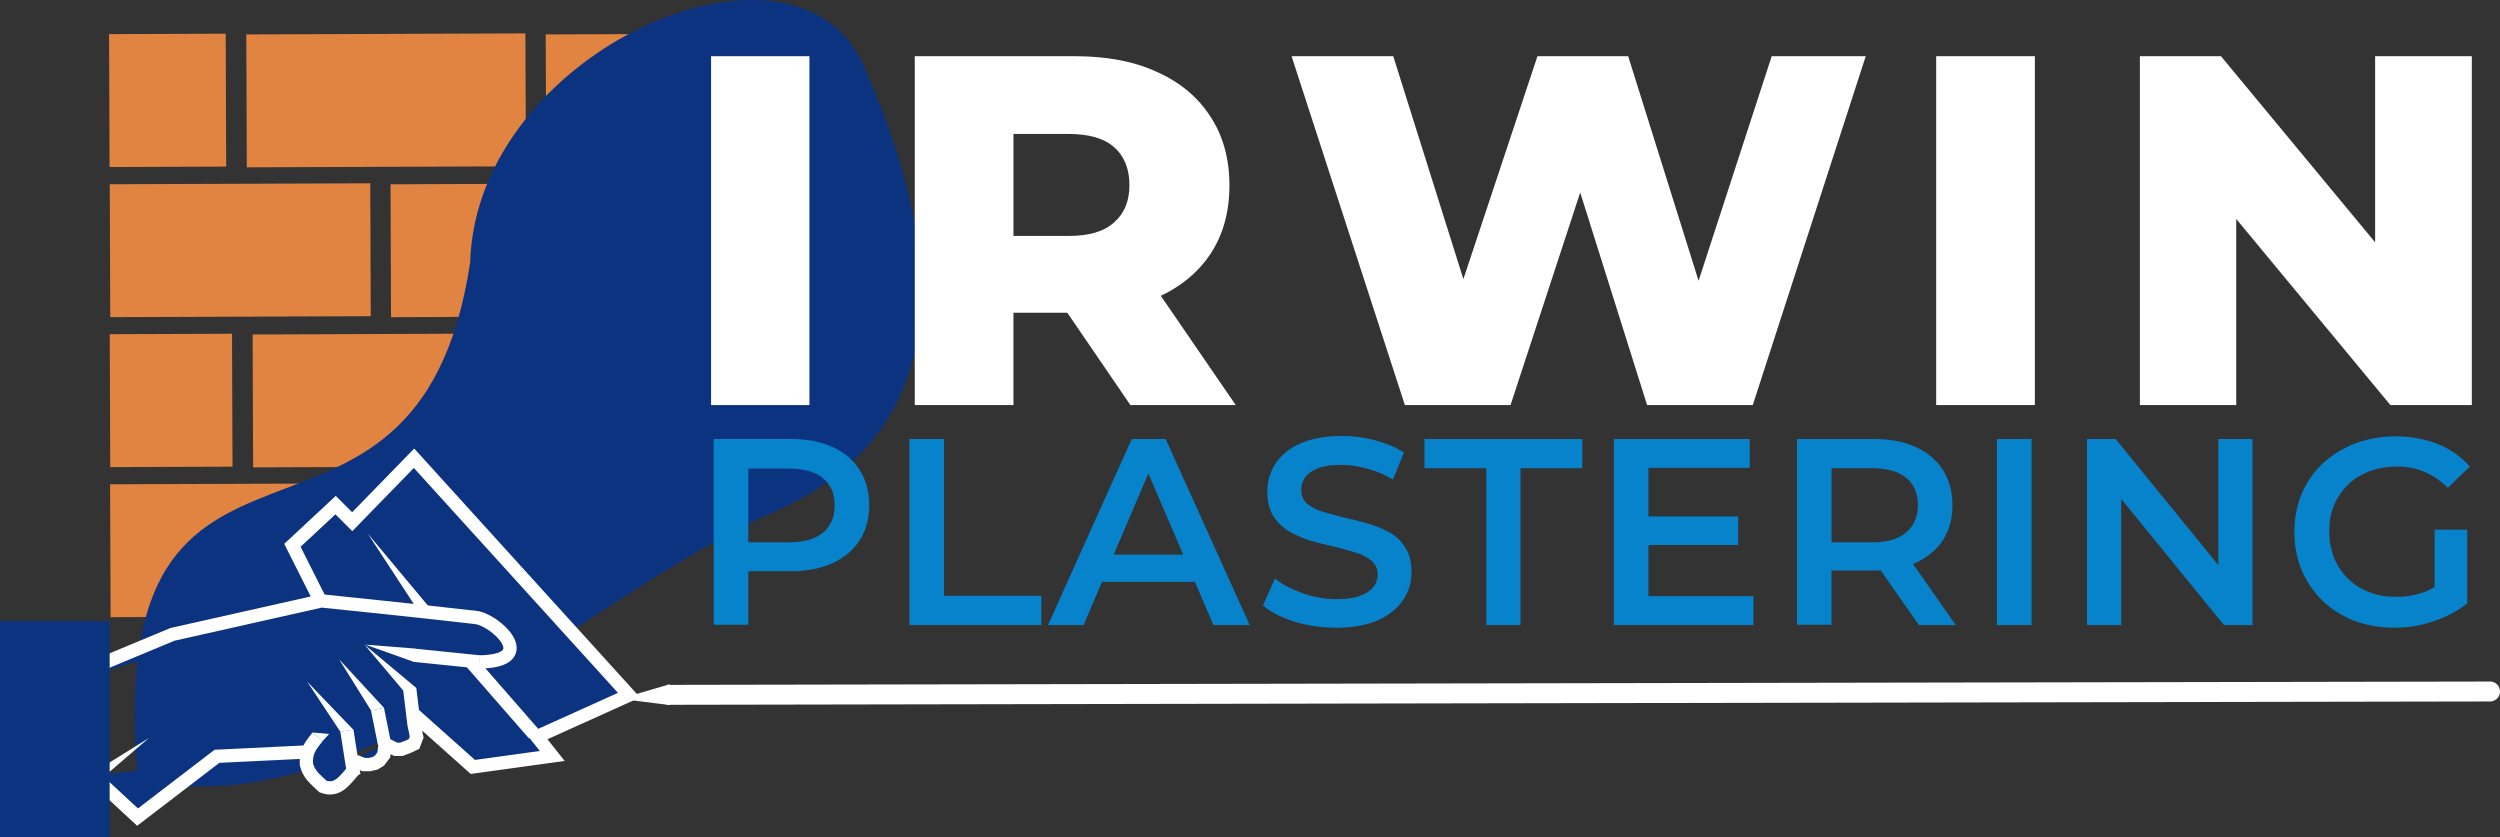 <?xml version="1.0" encoding="UTF-8"?>
<svg id="Layer_1" data-name="Layer 1" xmlns="http://www.w3.org/2000/svg" viewBox="0 0 752.38 251.91">
  <rect x="0" y="0" width="752.38" height="251.91" fill="#333333" stroke="none"/>
  <defs>
    <style>
      .cls-1, .cls-2, .cls-3 {
        fill: #fff;
      }

      .cls-4 {
        fill: #e18341;
      }

      .cls-5 {
        fill: #0683cb;
      }

      .cls-6, .cls-7 {
        fill: #0c337f;
      }

      .cls-8 {
        fill: none;
      }

      .cls-8, .cls-2, .cls-3, .cls-7 {
        stroke: #fff;
      }

      .cls-8, .cls-3, .cls-7 {
        stroke-width: 4px;
      }

      .cls-2 {
        stroke-miterlimit: 10;
      }
    </style>
  </defs>
  <rect class="cls-4" x="33.1" y="100.51" width="36.8" height="40" transform="translate(-.44 .19) rotate(-.21)"/>
  <rect class="cls-4" x="76.1" y="100.51" width="84" height="40" transform="translate(-.44 .43) rotate(-.21)"/>
  <rect class="cls-4" x="33.2" y="145.61" width="77.6" height="40" transform="translate(-.6 .26) rotate(-.21)"/>
  <rect class="cls-4" x="32.9" y="10.21" width="35.1" height="40" transform="translate(-.11 .18) rotate(-.21)"/>
  <rect class="cls-4" x="74.2" y="10.21" width="84" height="40" transform="translate(-.11 .42) rotate(-.21)"/>
  <rect class="cls-4" x="164.3" y="10.21" width="84" height="40" transform="translate(-.11 .75) rotate(-.21)"/>
  <rect class="cls-4" x="33.1" y="55.31" width="78.4" height="40" transform="translate(-.27 .26) rotate(-.21)"/>
  <rect class="cls-4" x="117.6" y="55.31" width="84" height="40" transform="translate(-.27 .58) rotate(-.21)"/>
  <path class="cls-6" d="m259.9,19.71c20.6,46.3,33.6,107.4-26.4,134.1-60,26.6-125.5,95.9-192,80.7-11.5-127.8,83.8-48.8,100-155.5,1.8-64,97.9-105.6,118.4-59.3Z"/>
  <path class="cls-1" d="m214,121.91V16.91h29.6v105h-29.6Zm61.3,0V16.91h48c9.6,0,17.9,1.5,24.8,4.7,7,3.1,12.4,7.6,16.2,13.5,3.8,5.8,5.7,12.7,5.7,20.7s-1.9,14.8-5.7,20.6c-3.8,5.7-9.2,10.1-16.2,13.2-6.9,3-15.1,4.5-24.8,4.5h-31.5l13.2-12.4v40.2h-29.7Zm64.9,0l-26.1-38.2h31.6l26.2,38.2h-31.7Zm-35.2-37.2l-13.2-13.7h29.7c6.2,0,10.8-1.3,13.8-4.1,3.1-2.7,4.6-6.4,4.6-11.2s-1.5-8.7-4.6-11.4c-3-2.7-7.6-4-13.8-4h-29.7l13.2-13.7v58.1Zm117.8,37.2l-34.1-105h30.6l28.6,90.9h-15.4l30.2-90.9h27.3l28.5,90.9h-14.9l29.6-90.9h28.3l-34,105h-31.8l-24.3-77.2h8.5l-25.3,77.2h-31.8Zm159.9,0V16.91h29.7v105h-29.7Zm61.3,0V16.91h24.4l57.9,69.9h-11.5V16.91h29.1v105h-24.5l-57.9-69.9h11.5v69.9h-29Z"/>
  <path class="cls-5" d="m214.8,188.11v-56h23c5,0,9.2.8,12.7,2.4,3.6,1.6,6.3,3.9,8.2,6.9,1.9,3,2.9,6.5,2.9,10.6s-1,7.7-2.9,10.6c-1.9,3-4.7,5.3-8.2,6.9-3.5,1.6-7.8,2.4-12.7,2.4h-17.2l4.6-4.9v21h-10.4v.1Zm10.4-19.9l-4.6-5h16.8c4.6,0,8-1,10.3-2.9,2.3-2,3.5-4.7,3.5-8.2s-1.2-6.3-3.5-8.2-5.7-2.9-10.3-2.9h-16.8l4.6-5.1v32.3Zm48.5,19.9v-56h10.4v47.2h29.3v8.8h-39.7Zm41.7,0l25.2-56h10.2l25.3,56h-10.9l-21.7-50.5h4.2l-21.6,50.5h-10.7Zm11.6-13l2.8-8.2h30.2l2.8,8.2h-35.8Zm75.2,13.8c-4.4,0-8.6-.6-12.6-1.8-4-1.3-7.2-2.9-9.5-4.9l3.6-8.1c2.2,1.8,5,3.2,8.3,4.4s6.7,1.8,10.2,1.8c2.9,0,5.3-.3,7.1-1,1.8-.6,3.1-1.5,4-2.6s1.3-2.4,1.3-3.8c0-1.7-.6-3.1-1.8-4.1-1.2-1.1-2.8-1.9-4.8-2.5-1.9-.6-4.1-1.2-6.5-1.8-2.3-.5-4.7-1.1-7.1-1.8-2.3-.7-4.5-1.7-6.5-2.8-1.9-1.2-3.5-2.7-4.7-4.6-1.2-1.9-1.8-4.4-1.8-7.4s.8-5.8,2.4-8.3c1.7-2.6,4.1-4.6,7.4-6.1,3.4-1.5,7.6-2.3,12.7-2.3,3.4,0,6.7.4,10,1.3,3.3.9,6.2,2.1,8.6,3.7l-3.3,8.1c-2.5-1.5-5.1-2.6-7.8-3.3-2.7-.7-5.2-1.1-7.7-1.1-2.9,0-5.2.3-7,1s-3.1,1.6-3.9,2.7c-.8,1.1-1.2,2.4-1.2,3.8,0,1.7.6,3.1,1.8,4.2,1.2,1,2.8,1.8,4.7,2.4,2,.6,4.2,1.2,6.6,1.8,2.4.5,4.8,1.1,7.1,1.8,2.4.7,4.6,1.6,6.5,2.7,2,1.1,3.5,2.6,4.7,4.6,1.2,1.9,1.8,4.3,1.8,7.3s-.8,5.8-2.5,8.3c-1.6,2.5-4.1,4.5-7.4,6.1-3.4,1.5-7.6,2.3-12.7,2.3Zm45.1-.8v-47.2h-18.6v-8.8h47.5v8.8h-18.6v47.2h-10.3Zm48-32.7h27.8v8.6h-27.8v-8.6Zm.8,24h31.6v8.7h-42v-56h40.9v8.7h-30.5v38.6Zm44.7,8.7v-56h23c5,0,9.2.8,12.7,2.4,3.6,1.6,6.3,3.9,8.2,6.9s2.9,6.5,2.9,10.6-1,7.7-2.9,10.6c-1.9,2.9-4.7,5.2-8.2,6.8-3.5,1.5-7.8,2.3-12.7,2.3h-17.2l4.6-4.7v21h-10.4v.1Zm36.7,0l-14.2-20.3h11.1l14.2,20.3h-11.1Zm-26.3-19.9l-4.6-5h16.8c4.6,0,8-1,10.3-3s3.5-4.7,3.5-8.2-1.2-6.3-3.5-8.2-5.7-2.9-10.3-2.9h-16.8l4.6-5.1v32.4Zm49.8,19.9v-56h10.4v56h-10.4Zm27.1,0v-56h8.6l35.1,43.1h-4.2v-43.1h10.3v56h-8.6l-35.1-43.1h4.2v43.1h-10.3Zm92.5.8c-4.4,0-8.4-.7-12.1-2.1-3.6-1.4-6.8-3.4-9.5-6s-4.8-5.7-6.3-9.2-2.2-7.4-2.2-11.5.7-8,2.2-11.5,3.6-6.6,6.3-9.1c2.8-2.6,6-4.6,9.7-6s7.7-2.2,12.1-2.2c4.7,0,9,.8,12.8,2.3s7.1,3.8,9.7,6.8l-6.6,6.4c-2.2-2.2-4.6-3.8-7.1-4.8-2.5-1.1-5.3-1.6-8.3-1.6s-5.7.5-8.2,1.4c-2.5,1-4.7,2.3-6.5,4.1s-3.2,3.8-4.2,6.2-1.4,5-1.4,7.9.5,5.4,1.4,7.8c1,2.4,2.4,4.5,4.2,6.3s3.9,3.1,6.4,4.1,5.2,1.4,8.2,1.4c2.8,0,5.4-.4,8-1.3,2.6-.9,5.1-2.4,7.4-4.5l5.9,7.8c-2.9,2.3-6.3,4.1-10.2,5.4-3.8,1.3-7.7,1.9-11.7,1.9Zm12.1-8.5v-21h9.8v22.3l-9.8-1.3Z"/>
  <path class="cls-2" d="m749.39,210.61c1.35,0,2.49-1.1,2.49-2.5s-1.09-2.5-2.49-2.5v5Zm-548.29,1l548.29-1v-5l-548.29,1v5Z"/>
  <path class="cls-2" d="m189,210.11l12-3.5v5l-12-1.5Z"/>
  <path class="cls-7" d="m1,212.11l50.9-21.2,44.5-10m0-.1s26.6,2.7,46.6,5m-46.6-5l-8.4-16.7,13-12.1,5,5,18.6-19.1,64.7,71.3-27.7,12.5,4.6,5.8-23.9,3.3-17.7-15.8m36.1,5.9l-19.3-22.1m-113.5,34.6l13.5,12.5,23.9-18.3,26.9-1.3m3.4-4.6c-2.2,2.8-3.6,4.4-3.4,8.3.8,3.1,2.4,4.2,5,6.7,4.6,1.7,6.7-2.2,9.7-5.4m-.8-2.5l3.4,1.3h1.7l1.7-.4,1.3-.8,1.3-1.7.4-3.3m-.2-.1l-2.1-10.4m2.1,10.4l3.4,1.7h1.7l2.1-.8,1.7-.8.8-2.1-.8-3.8-1.3-10.8"/>
  <path class="cls-8" d="m142.62,185.81c5.49-.21,20.56,13.19,1.59,13.4"/>
  <path class="cls-8" d="m124.5,197.19l19.71,2.02"/>
  <path class="cls-1" d="m92.45,205.15l13.92,14.49-3.92.61-10-15.1Z"/>
  <path class="cls-1" d="m44.8,222.11l-17,14.6-2.9-2.2,19.9-12.4Z"/>
  <path class="cls-1" d="m102.05,198.41l13.5,14.6-3.9.8-9.6-15.4Z"/>
  <path class="cls-1" d="m109.7,194.01l15.54,12.99-3.86.85-11.68-13.84Z"/>
  <path class="cls-1" d="m110.7,160.61l19.3,23.1-4,.3-15.3-23.4Z"/>
  <path class="cls-3" d="m104.4,219.91l2.1,13.4"/>
  <polyline class="cls-1" points="93.99 220.44 99.05 220.89 97.14 222.97"/>
  <rect class="cls-6" y="186.91" width="33" height="65"/>
  <polyline class="cls-1" points="124.59 199.21 109.99 194.01 124.95 195.19"/>
</svg>